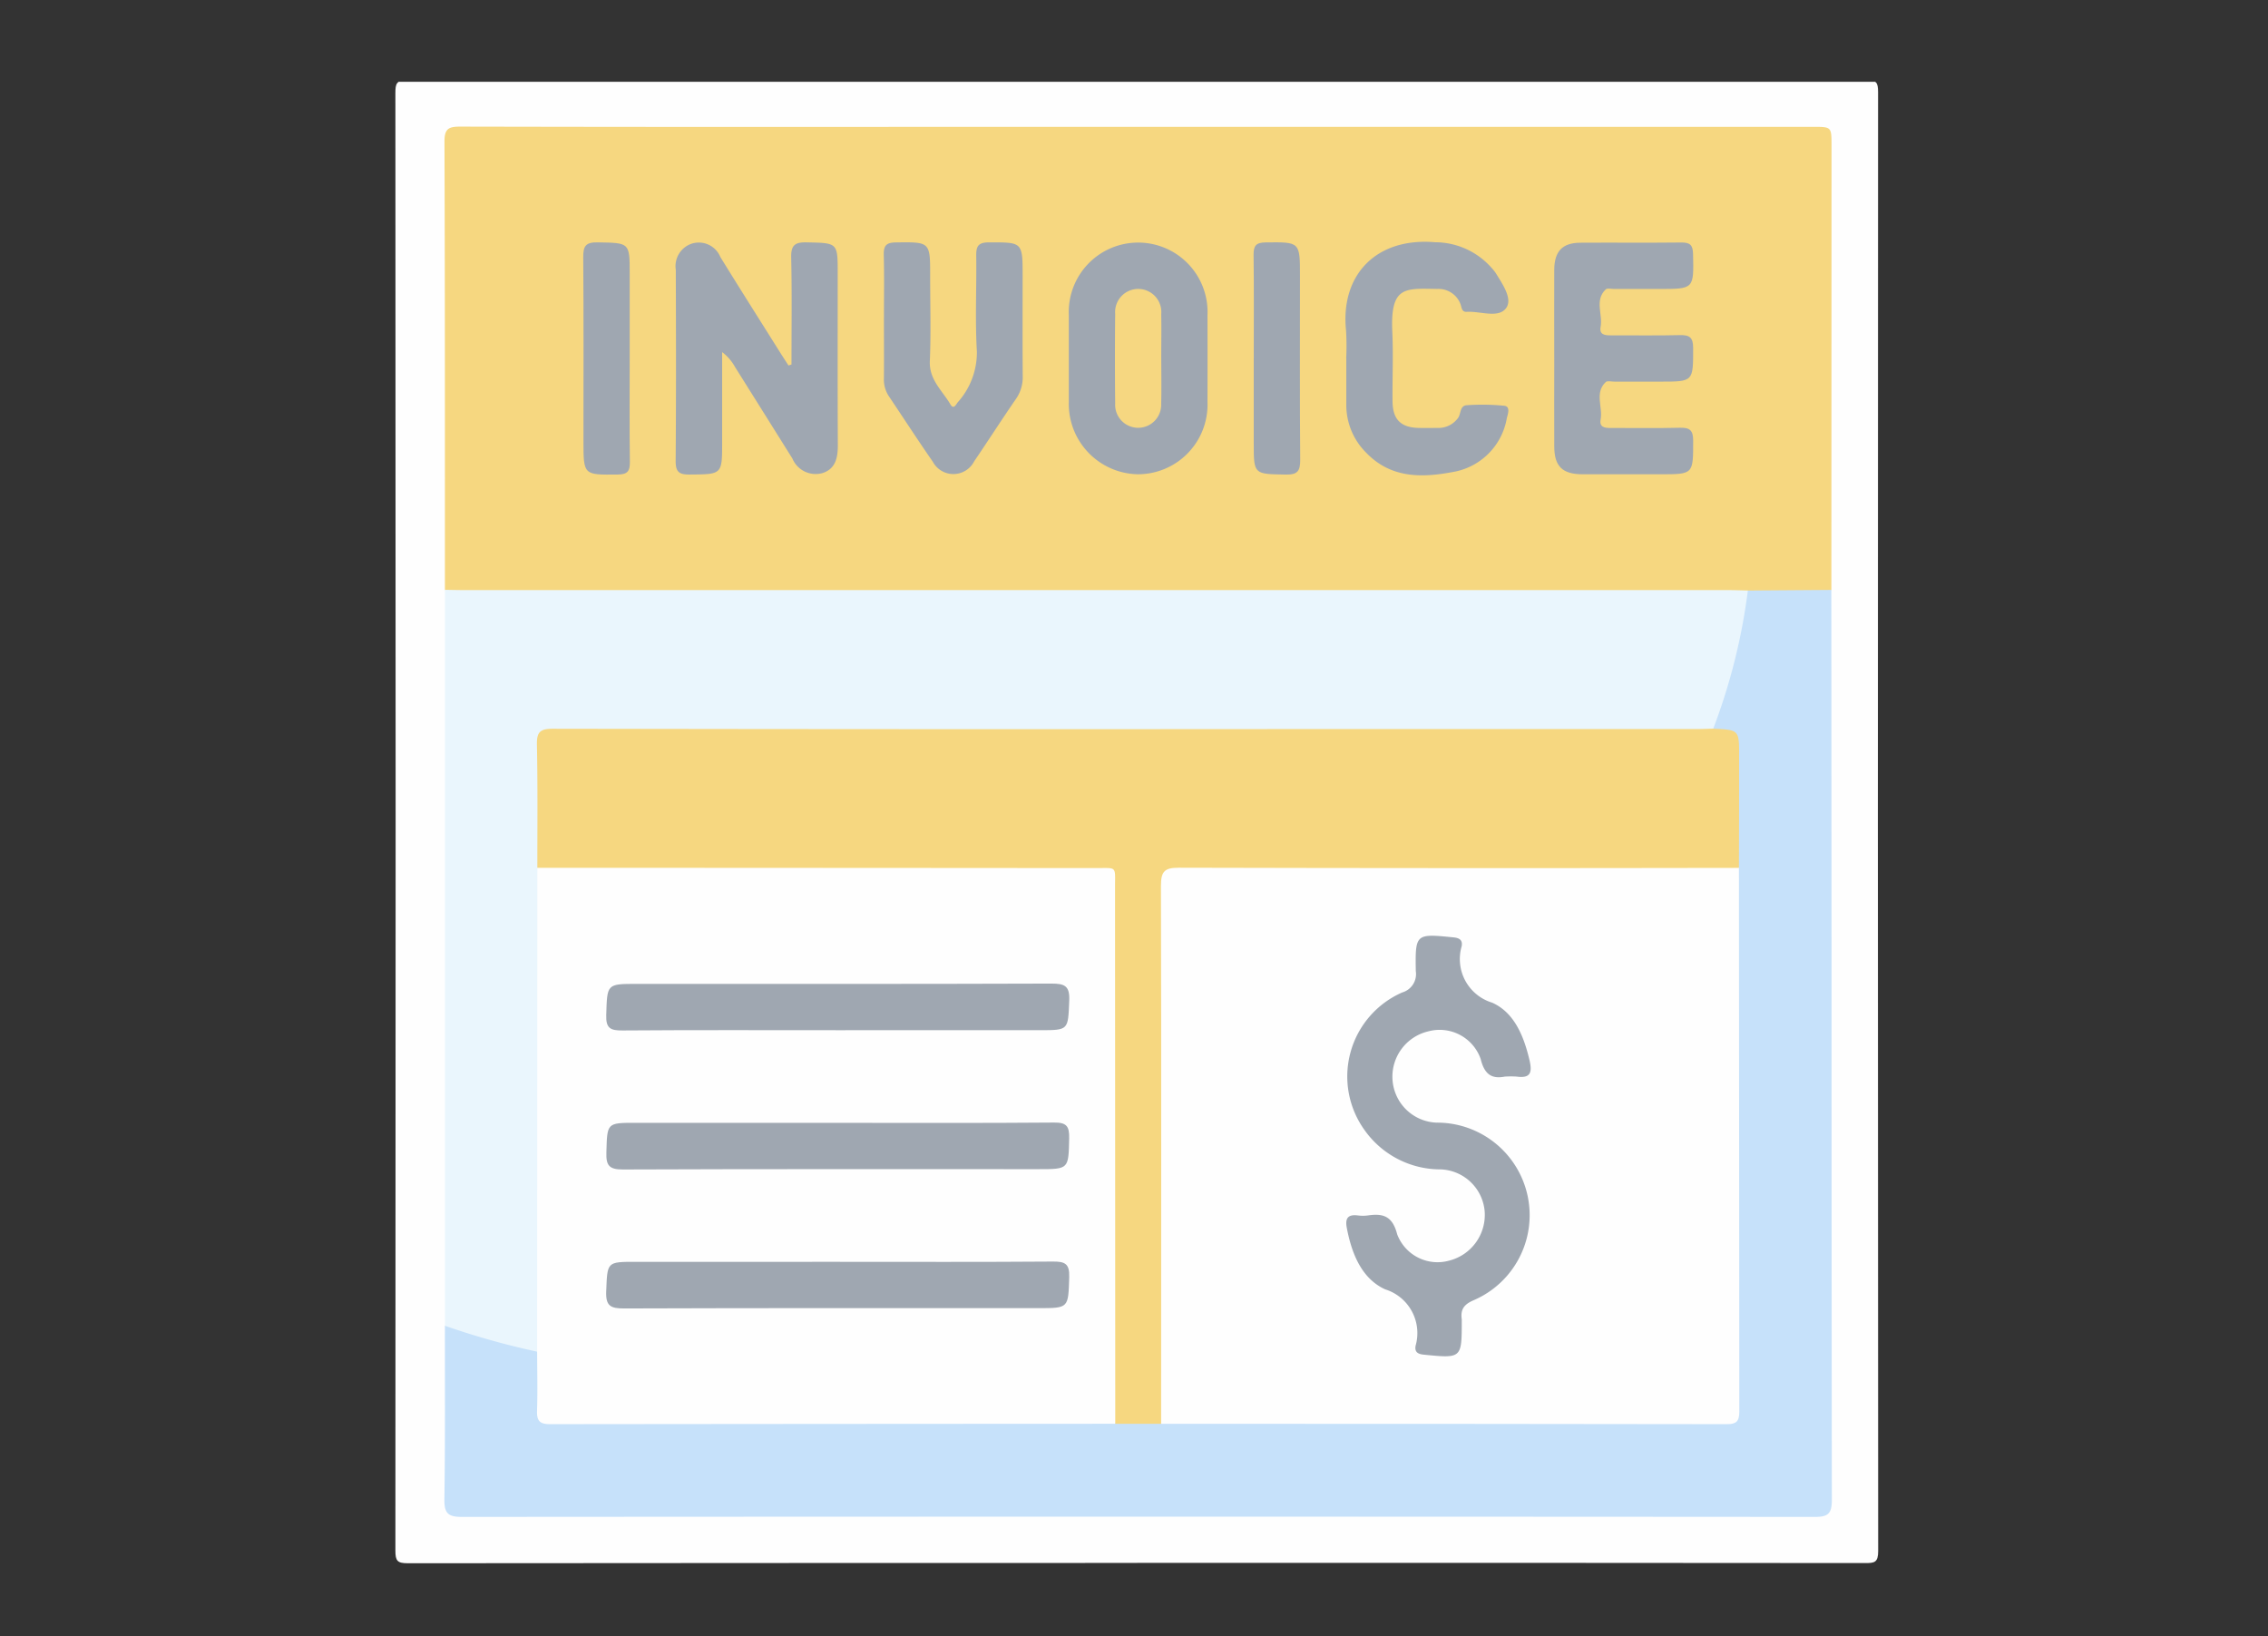 <svg xmlns="http://www.w3.org/2000/svg" width="166.345" height="120" viewBox="0 0 166.345 120">
    <rect x="0" y="0" width="166.345" height="120" fill="#333333" stroke="none"/>
    <defs>
        <clipPath id="8cpeq7pf2a">
            <path data-name="Rectangle 664" transform="translate(0 -.315)" style="fill:#fff;stroke:#707070" d="M0 0h166.345v120H0z"/>
        </clipPath>
        <clipPath id="pvgsismnfb">
            <path data-name="Rectangle 9153" transform="translate(0 .12)" style="fill:none" d="M0 0h109v109H0z"/>
        </clipPath>
    </defs>
    <g data-name="Group 17" transform="translate(0 .314)" style="clip-path:url(#8cpeq7pf2a)">
        <g data-name="Group 10504">
            <g data-name="Group 10505" style="clip-path:url(#pvgsismnfb)" transform="translate(29 5.565)">
                <path data-name="Path 46472" d="M54.409 108.732q-26.747 0-53.493.022c-.775 0-.916-.174-.916-.928Q.034 54.388 0 .95C0 .246.071 0 .9 0q53.491.044 106.984 0c.734 0 .863.156.863.874q-.033 53.491.007 106.982c0 .85-.276.886-.958.885q-26.694-.026-53.387-.014" style="fill:#fefefe"/>
                <path data-name="Path 46473" d="M12.742 45.993c0-10.965.007-21.93-.031-32.894 0-.946.339-1.074 1.161-1.073q17.474.036 34.949.016H113.1c1.342 0 1.343 0 1.343 1.382q-.003 16.288-.011 32.576a1.573 1.573 0 0 1-1.188.346c-1.659 0-3.318.037-4.977-.016-.67.062-1.341.031-2.011.031q-45.689 0-91.378-.006c-.723 0-1.5.181-2.137-.361" transform="translate(-9.111 -8.62)" style="fill:#f6d780"/>
                <path data-name="Path 46474" d="M12.821 131.96c.494.007.987.02 1.481.02h92.607c.493 0 .987.02 1.48.03a1.277 1.277 0 0 1 .19 1.2 55.855 55.855 0 0 1-2.133 8.157 1.421 1.421 0 0 1-.827 1.028 8.121 8.121 0 0 1-2.108.118q-40.693.005-81.387 0c-2.186 0-2.179 0-2.189 2.2-.011 2.545.042 5.09-.027 7.634.067 3.22.024 6.439.027 9.658q.011 11.889 0 23.777a5.878 5.878 0 0 1-.128 1.79.722.722 0 0 1-.973.382c-1.8-.484-3.629-.85-5.38-1.5a1.161 1.161 0 0 1-.632-.53v-53.967" transform="translate(-9.19 -94.587)" style="fill:#eaf6fd"/>
                <path data-name="Path 46475" d="M105.76 142.159a43.957 43.957 0 0 0 2.54-10.129l6.122-.045.015 26.421q0 20.161.022 40.322c0 .979-.266 1.233-1.235 1.233q-49.616-.037-99.233 0c-1.014 0-1.308-.256-1.293-1.285.062-4.243.032-8.488.036-12.732a57.321 57.321 0 0 0 6.764 1.9c.577.753.321 1.633.338 2.458.056 2.71-.276 2.5 2.528 2.5q19.1.008 38.195 0a11.346 11.346 0 0 1 1.268.029q1.748-.051 3.5 0a14.979 14.979 0 0 1 1.587-.03h38.945c1.386-.016 1.441-.068 1.456-1.419.006-.495 0-.99 0-1.485v-36.158a10.158 10.158 0 0 1 .03-1.27c-.038-2.706-.007-5.412-.017-8.118-.005-1.483 0-1.483-1.331-1.99a.669.669 0 0 1-.238-.2" transform="translate(-9.104 -94.605)" style="fill:#c6e1fa"/>
                <path data-name="Path 46476" d="M81.078 50.941c0-2.611.037-5.223-.021-7.833-.02-.889.243-1.139 1.123-1.12 2.287.048 2.288.007 2.288 2.265 0 4.209-.011 8.417.009 12.626 0 .93-.184 1.741-1.149 2.033a1.849 1.849 0 0 1-2.184-1.074q-2.107-3.365-4.217-6.727a3.38 3.38 0 0 0-.935-1.075v6.608c0 2.382 0 2.349-2.395 2.369-.789.007-1.02-.215-1.014-1.012.036-4.668.026-9.337.01-14a1.738 1.738 0 0 1 1.166-1.918 1.706 1.706 0 0 1 2.1.975c1.425 2.314 2.881 4.608 4.326 6.909.221.352.448.7.673 1.048l.22-.07" transform="translate(-52.027 -30.094)" style="fill:#9fa7b1"/>
                <path data-name="Path 46477" d="M300.1 50.511c0-2.158-.008-4.316 0-6.474.007-1.358.594-1.981 1.9-1.99 2.471-.016 4.943.012 7.414-.016.627-.007.852.166.867.832.058 2.577.082 2.576-2.5 2.576h-3.284c-.212 0-.508-.079-.621.03-.841.8-.2 1.837-.376 2.756-.1.554.291.616.728.614 1.694-.009 3.39.027 5.084-.017.721-.019.975.177.976.941 0 2.47.032 2.47-2.4 2.47h-3.389c-.212 0-.508-.079-.621.029-.843.8-.2 1.837-.377 2.755-.1.553.29.617.728.615 1.694-.009 3.39.027 5.084-.017.72-.019.976.176.976.94 0 2.471.033 2.471-2.4 2.471-1.907 0-3.813.006-5.72 0-1.478-.006-2.062-.581-2.068-2.042-.009-2.158 0-4.316 0-6.474" transform="translate(-215.105 -30.127)" style="fill:#9fa7b1"/>
                <path data-name="Path 46478" d="M174.4 50.558v-3.183a5.09 5.09 0 1 1 10.17.015q.009 3.183 0 6.366a5.106 5.106 0 0 1-5.142 5.3 5.161 5.161 0 0 1-5.028-5.316v-3.183" transform="translate(-125.008 -30.158)" style="fill:#9fa7b1"/>
                <path data-name="Path 46479" d="M126.484 47.481c0-1.52.027-3.041-.013-4.56-.017-.666.154-.922.875-.931 2.528-.032 2.528-.06 2.528 2.445 0 2.086.064 4.174-.023 6.256-.058 1.375.914 2.161 1.506 3.17.232.4.4.044.531-.137a5.477 5.477 0 0 0 1.413-3.736c-.138-2.325-.016-4.664-.048-7-.01-.687.119-1 .912-1 2.491-.007 2.491-.041 2.491 2.484 0 2.439-.011 4.878.007 7.318a2.776 2.776 0 0 1-.5 1.682c-1.042 1.51-2.031 3.056-3.063 4.573a1.711 1.711 0 0 1-3.03.03c-1.106-1.594-2.161-3.223-3.243-4.834a2.206 2.206 0 0 1-.345-1.306c.013-1.485 0-2.969 0-4.454" transform="translate(-90.652 -30.092)" style="fill:#9fa7b1"/>
                <path data-name="Path 46480" d="M246.091 50.391a19.327 19.327 0 0 0-.01-2.014c-.432-4.078 2.185-6.866 6.536-6.495a5.531 5.531 0 0 1 4.1 1.839 3.689 3.689 0 0 1 .334.409c.5.815 1.274 1.911.761 2.591-.573.758-1.9.2-2.89.263-.391.024-.36-.379-.468-.613a1.717 1.717 0 0 0-1.675-1.064c-2.382-.037-3.461-.228-3.307 3.149.077 1.693 0 3.393.017 5.089.011 1.338.609 1.929 1.941 1.953.494.009.988 0 1.481 0a1.767 1.767 0 0 0 1.359-.7c.262-.306.122-.941.679-.966a16.189 16.189 0 0 1 2.744.042c.446.057.264.584.179.9a4.828 4.828 0 0 1-3.725 3.911c-2.347.466-4.712.59-6.6-1.378a4.923 4.923 0 0 1-1.449-3.522v-3.393" transform="translate(-176.354 -29.997)" style="fill:#9fa7b1"/>
                <path data-name="Path 46481" d="M52.051 50.561c0 2.512-.02 5.024.013 7.536.009.679-.178.913-.887.92-2.516.028-2.516.056-2.516-2.46 0-4.493.018-8.987-.017-13.48-.007-.815.187-1.1 1.051-1.084 2.356.04 2.356 0 2.356 2.305v6.263" transform="translate(-34.867 -30.099)" style="fill:#9fa7b1"/>
                <path data-name="Path 46482" d="M222.257 50.45c0-2.512.02-5.024-.013-7.536-.009-.68.18-.912.888-.92 2.515-.028 2.515-.055 2.515 2.461 0 4.494-.019 8.987.017 13.48.006.816-.19 1.1-1.052 1.083-2.355-.04-2.356 0-2.356-2.306V50.45" transform="translate(-159.301 -30.097)" style="fill:#9fa7b1"/>
                <path data-name="Path 46483" d="M79.087 243.865q-20.729.008-41.457.03c-.751 0-.974-.241-.951-.971.046-1.447.01-2.9.008-4.344l.014-35.484a1.966 1.966 0 0 1 1.411-.324q19.758-.01 39.515 0c1.552 0 1.787.236 1.789 1.788q.016 18.947 0 37.894a1.924 1.924 0 0 1-.33 1.41" transform="translate(-26.29 -145.34)" style="fill:#fefefe"/>
                <path data-name="Path 46484" d="M79.067 218.88q-.006-19.669-.015-39.339c0-1.585.172-1.408-1.416-1.409q-20.478-.016-40.955-.022c0-3.005.032-6.011-.031-9.015-.02-.93.222-1.18 1.167-1.179q26.623.045 53.246.022h30.593c.423 0 .846-.019 1.269-.029 1.9.088 1.9.088 1.9 1.991q0 4.109-.015 8.218a2.634 2.634 0 0 1-1.928.353q-18.956.013-37.912.008c-2.35 0-2.178-.167-2.179 2.182q-.006 18.144-.008 36.288a2.65 2.65 0 0 1-.353 1.932h-3.363" transform="translate(-26.27 -120.354)" style="fill:#f6d780"/>
                <path data-name="Path 46485" d="M198.269 244.686c0-13.147.023-26.294-.013-39.441 0-1.076.265-1.337 1.334-1.334q20.529.052 41.058.013.007 19.942.027 39.884c0 .694-.215.908-.906.907q-20.75-.032-41.5-.027" transform="translate(-142.107 -146.16)" style="fill:#fefefe"/>
                <path data-name="Path 46486" d="M189.743 59.213c0 1.1.022 2.193-.007 3.288a1.689 1.689 0 1 1-3.374-.029q-.034-3.288 0-6.576a1.695 1.695 0 1 1 3.378.029c.021 1.1 0 2.192 0 3.288" transform="translate(-133.57 -38.765)" style="fill:#f6d781"/>
                <path data-name="Path 46487" d="M71.46 237.331c-5.223 0-10.445-.02-15.668.019-.881.007-1.235-.145-1.2-1.138.074-2.276.016-2.278 2.267-2.278 10.128 0 20.256.014 30.383-.022.974 0 1.355.166 1.309 1.247-.091 2.169-.024 2.171-2.163 2.171z" transform="translate(-39.128 -167.665)" style="fill:#9fa7b1"/>
                <path data-name="Path 46488" d="M71.58 269.918c5.293 0 10.587.023 15.88-.022.907-.008 1.115.272 1.1 1.133-.049 2.284-.009 2.285-2.254 2.285-10.163 0-20.326-.016-30.489.024-1 0-1.23-.3-1.2-1.243.062-2.177.017-2.179 2.148-2.179H71.58" transform="translate(-39.142 -193.458)" style="fill:#9fa7b1"/>
                <path data-name="Path 46489" d="M71.674 305.907c5.223 0 10.445.02 15.668-.02.887-.007 1.23.155 1.2 1.142-.074 2.273-.017 2.275-2.27 2.275-10.128 0-20.256-.014-30.384.022-.979 0-1.35-.176-1.306-1.251.09-2.165.024-2.168 2.166-2.168z" transform="translate(-39.12 -219.256)" style="fill:#9fa7b1"/>
                <path data-name="Path 46490" d="M257.925 231.851c-.864.169-1.5-.017-1.806-1.287a3.19 3.19 0 0 0-3.84-2.026 3.414 3.414 0 0 0-2.621 3.621 3.365 3.365 0 0 0 3.229 3.073 6.787 6.787 0 0 1 2.723 13.02c-.733.312-.979.692-.878 1.41a.78.78 0 0 1 0 .106c0 2.768 0 2.755-2.8 2.477-.465-.046-.661-.225-.587-.65a3.361 3.361 0 0 0-2.232-4.139c-1.729-.788-2.457-2.629-2.814-4.512-.135-.712.094-.995.811-.907a2.827 2.827 0 0 0 .74 0c1.122-.163 1.8.049 2.145 1.383a3.163 3.163 0 0 0 3.792 1.936 3.462 3.462 0 0 0 2.625-3.628 3.363 3.363 0 0 0-3.233-3.068 6.816 6.816 0 0 1-5.6-2.915 6.726 6.726 0 0 1 2.79-10.061 1.4 1.4 0 0 0 .992-1.561c-.046-2.766-.014-2.755 2.779-2.475.466.047.66.228.585.651a3.342 3.342 0 0 0 2.236 4.135c1.623.723 2.323 2.45 2.738 4.21.221.94.064 1.353-.956 1.21a7.192 7.192 0 0 0-.819 0" transform="translate(-176.52 -158.788)" style="fill:#9fa7b1"/>
            </g>
        </g>
    </g>
</svg>
